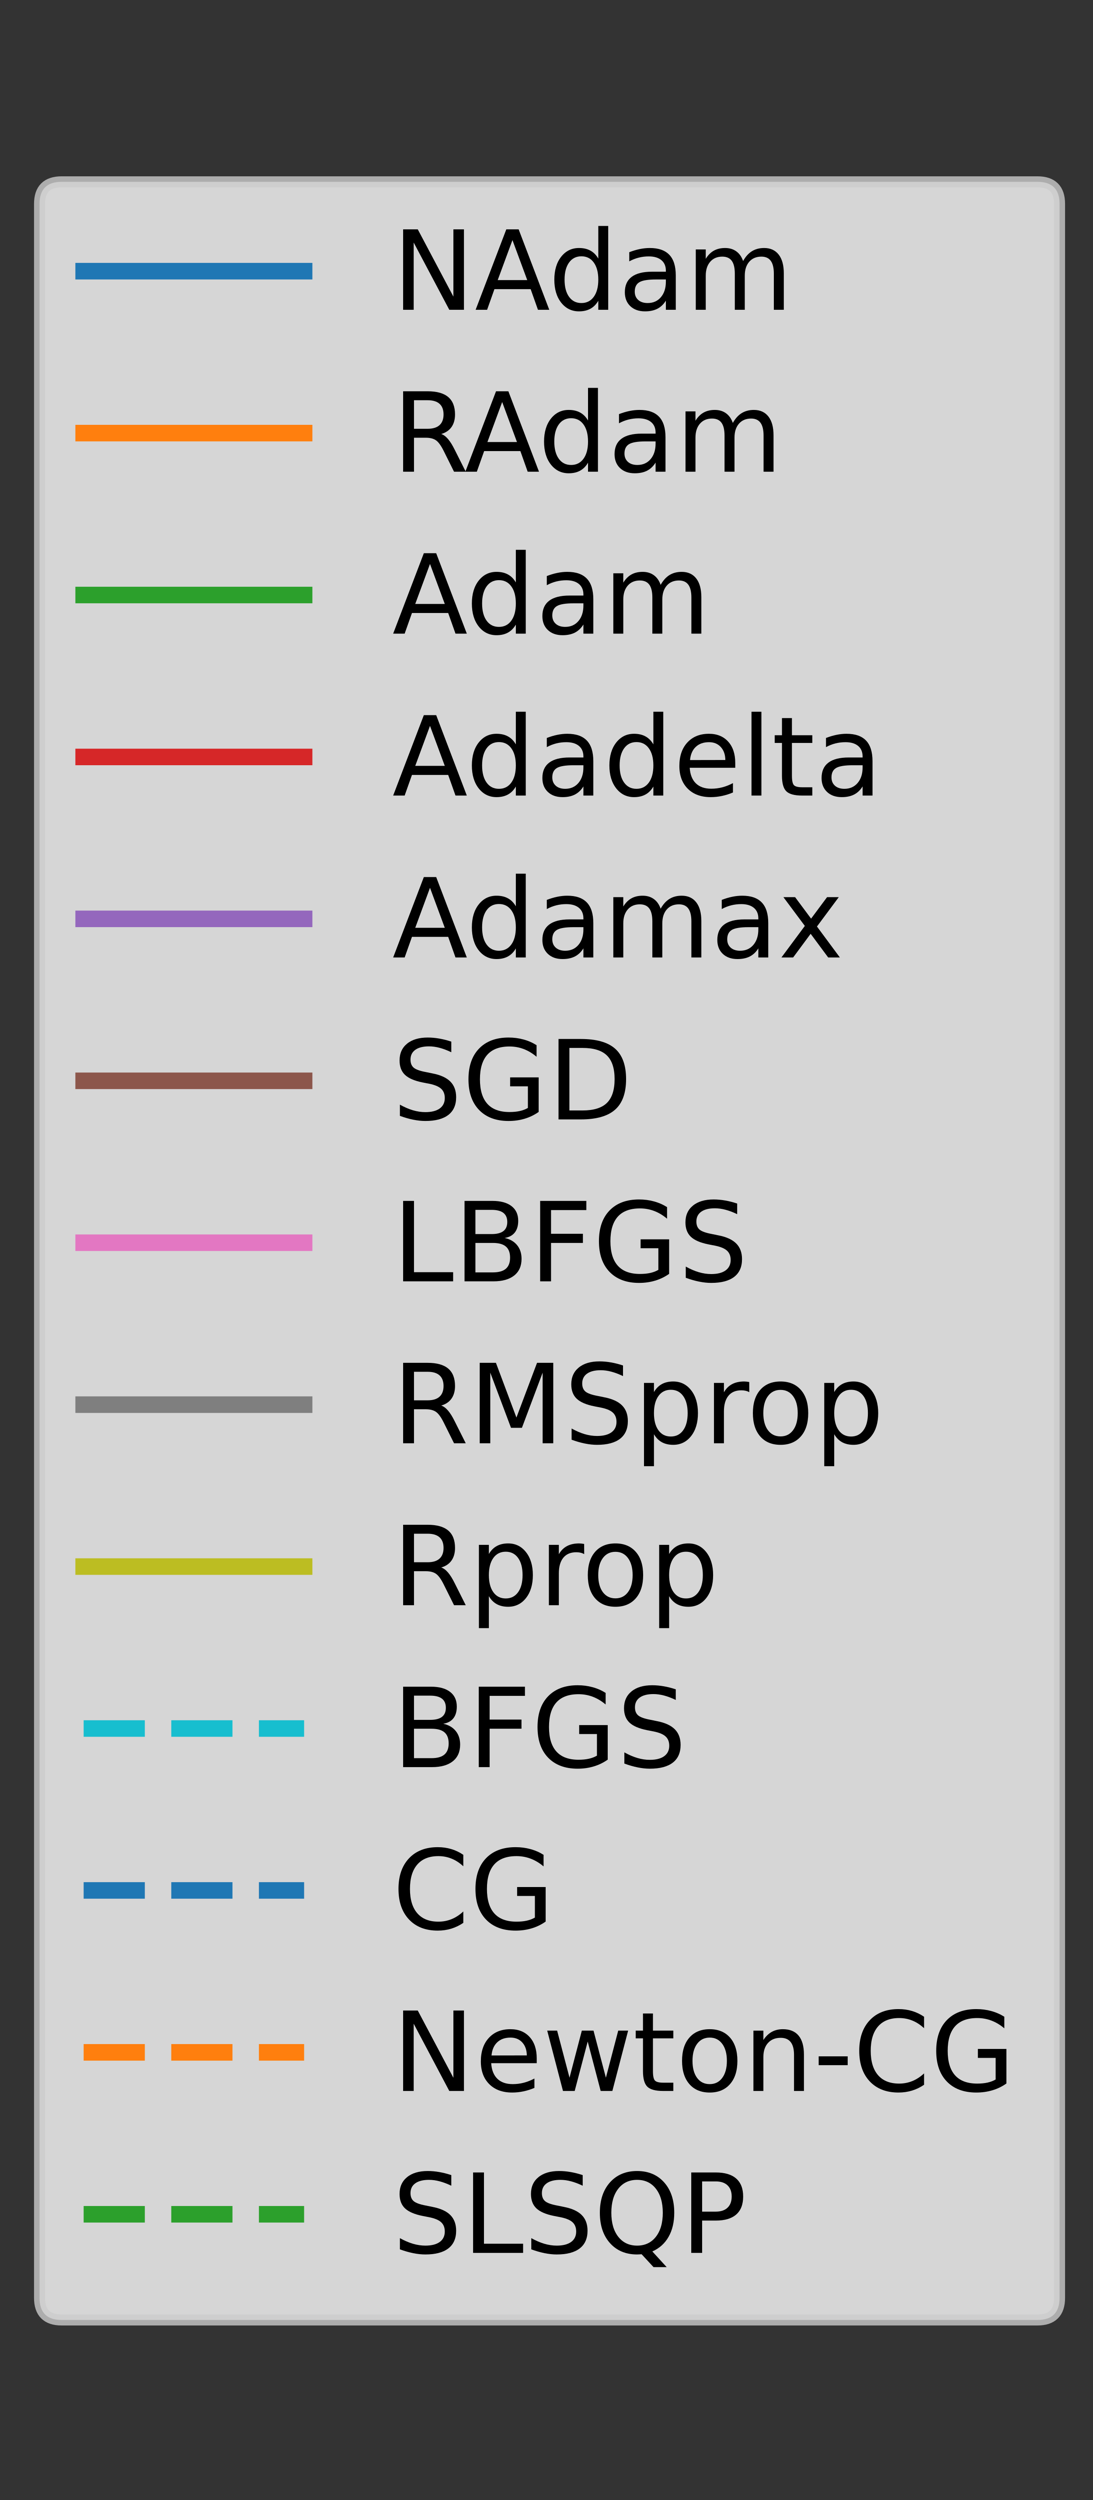 <?xml version="1.0" encoding="UTF-8" standalone="no"?>
<!-- Created with Inkscape (http://www.inkscape.org/) -->

<svg
   width="35mm"
   height="80mm"
   viewBox="0 0 35 80"
   version="1.1"
   id="svg1"
   inkscape:version="1.3.2 (091e20e, 2023-11-25, custom)"
   sodipodi:docname="legend.svg"
   xmlns:inkscape="http://www.inkscape.org/namespaces/inkscape"
   xmlns:sodipodi="http://sodipodi.sourceforge.net/DTD/sodipodi-0.dtd"
   xmlns:xlink="http://www.w3.org/1999/xlink"
   xmlns="http://www.w3.org/2000/svg"
   xmlns:svg="http://www.w3.org/2000/svg">
  <rect x="0" y="0" width="35" height="80" fill="#333333" stroke="none"/>
  <sodipodi:namedview
     id="namedview1"
     pagecolor="#ffffff"
     bordercolor="#000000"
     borderopacity="0.25"
     inkscape:showpageshadow="2"
     inkscape:pageopacity="0.0"
     inkscape:pagecheckerboard="0"
     inkscape:deskcolor="#d1d1d1"
     inkscape:document-units="mm"
     inkscape:zoom="1.0242632"
     inkscape:cx="109.83505"
     inkscape:cy="104.95349"
     inkscape:window-width="1920"
     inkscape:window-height="1009"
     inkscape:window-x="3832"
     inkscape:window-y="-8"
     inkscape:window-maximized="1"
     inkscape:current-layer="layer1" />
  <defs
     id="defs1">
    <path
       d="M 9.812,72.906 H 23.094 L 55.422,11.922 V 72.906 h 9.562 V 0 h -13.281 l -32.312,60.984 V 0 H 9.812 Z"
       id="DejaVuSans-78" />
    <path
       d="M 34.188,63.188 20.797,26.906 h 26.812 z m -5.578,9.719 h 11.188 L 67.578,0 h -10.25 L 50.688,18.703 H 17.828 L 11.188,0 H 0.781 Z"
       id="DejaVuSans-65" />
    <path
       d="m 45.406,46.391 v 29.594 h 8.984 V 0 H 45.406 v 8.203 q -2.828,-4.875 -7.156,-7.25 -4.312,-2.375 -10.375,-2.375 -9.906,0 -16.141,7.906 -6.219,7.922 -6.219,20.812 0,12.891 6.219,20.797 Q 17.969,56 27.875,56 q 6.062,0 10.375,-2.375 4.328,-2.359 7.156,-7.234 z M 14.797,27.297 q 0,-9.906 4.078,-15.547 4.078,-5.641 11.203,-5.641 7.125,0 11.219,5.641 4.109,5.641 4.109,15.547 0,9.906 -4.109,15.547 -4.094,5.641 -11.219,5.641 -7.125,0 -11.203,-5.641 -4.078,-5.641 -4.078,-15.547 z"
       id="DejaVuSans-100" />
    <path
       d="m 44.391,34.188 q 3.172,-1.078 6.172,-4.594 3,-3.516 6.031,-9.672 L 66.609,0 H 56 l -9.312,18.703 q -3.625,7.328 -7.016,9.719 -3.391,2.391 -9.25,2.391 h -10.75 V 0 H 9.812 v 72.906 h 22.266 q 12.5,0 18.656,-5.234 6.156,-5.219 6.156,-15.766 0,-6.891 -3.203,-11.438 -3.203,-4.531 -9.297,-6.281 z m -24.719,30.609 v -25.875 h 12.406 q 7.125,0 10.766,3.297 3.641,3.297 3.641,9.688 0,6.391 -3.641,9.641 -3.641,3.25 -10.766,3.25 z"
       id="DejaVuSans-82" />
    <path
       d="M 9.422,75.984 H 18.406 V 0 H 9.422 Z"
       id="DejaVuSans-108" />
    <path
       d="M 54.891,54.688 35.109,28.078 55.906,0 H 45.312 L 29.391,21.484 13.484,0 H 2.875 L 24.125,28.609 4.688,54.688 h 10.594 l 14.5,-19.484 14.5,19.484 z"
       id="DejaVuSans-120" />
    <path
       d="m 53.516,70.516 v -9.625 q -5.609,2.688 -10.594,4 -4.984,1.328 -9.625,1.328 -8.047,0 -12.422,-3.125 -4.375,-3.125 -4.375,-8.891 0,-4.844 2.906,-7.312 2.906,-2.453 11.016,-3.969 L 36.375,41.703 Q 47.406,39.594 52.656,34.297 57.906,29 57.906,20.125 q 0,-10.609 -7.109,-16.078 -7.094,-5.469 -20.812,-5.469 -5.172,0 -11.016,1.172 Q 13.141,0.922 6.891,3.219 V 13.375 q 6,-3.359 11.766,-5.078 5.766,-1.703 11.328,-1.703 8.438,0 13.031,3.312 4.594,3.328 4.594,9.484 0,5.359 -3.297,8.391 Q 41.016,30.812 33.5,32.328 L 27.484,33.5 q -11.031,2.188 -15.969,6.875 -4.922,4.688 -4.922,13.047 0,9.672 6.812,15.234 6.812,5.562 18.766,5.562 5.141,0 10.453,-0.938 5.328,-0.922 10.891,-2.766 z"
       id="DejaVuSans-83" />
    <path
       d="M 59.516,10.406 V 29.984 H 43.406 v 8.109 h 25.875 V 6.781 Q 63.578,2.734 56.688,0.656 49.812,-1.422 42,-1.422 q -17.094,0 -26.75,9.984 -9.641,10 -9.641,27.812 0,17.875 9.641,27.859 9.656,9.984 26.75,9.984 7.125,0 13.547,-1.766 6.422,-1.75 11.844,-5.172 v -10.5 q -5.469,4.641 -11.625,6.984 -6.156,2.344 -12.938,2.344 -13.391,0 -20.109,-7.469 -6.703,-7.469 -6.703,-22.266 0,-14.75 6.703,-22.219 6.719,-7.469 20.109,-7.469 5.219,0 9.312,0.906 4.109,0.906 7.375,2.812 z"
       id="DejaVuSans-71" />
    <path
       d="M 19.672,64.797 V 8.109 H 31.594 q 15.094,0 22.094,6.828 7,6.844 7,21.594 0,14.641 -7,21.453 -7,6.812 -22.094,6.812 z M 9.812,72.906 h 20.266 q 21.188,0 31.094,-8.812 9.922,-8.812 9.922,-27.562 0,-18.859 -9.969,-27.703 Q 51.172,0 30.078,0 H 9.812 Z"
       id="DejaVuSans-68" />
    <path
       d="m 9.812,72.906 h 9.859 V 8.297 h 35.5 V 0 H 9.812 Z"
       id="DejaVuSans-76" />
    <path
       d="M 19.672,34.812 V 8.109 H 35.5 q 7.953,0 11.781,3.297 3.844,3.297 3.844,10.078 0,6.844 -3.844,10.078 -3.828,3.25 -11.781,3.25 z m 0,29.984 V 42.828 H 34.281 q 7.219,0 10.75,2.703 3.547,2.719 3.547,8.281 0,5.516 -3.547,8.25 -3.531,2.734 -10.75,2.734 z M 9.812,72.906 h 25.203 q 11.281,0 17.375,-4.688 Q 58.5,63.531 58.5,54.891 58.5,48.188 55.375,44.234 52.25,40.281 46.188,39.312 53.469,37.75 57.5,32.781 q 4.031,-4.953 4.031,-12.375 0,-9.766 -6.641,-15.094 Q 48.25,0 35.984,0 H 9.812 Z"
       id="DejaVuSans-66" />
    <path
       d="m 9.812,72.906 h 41.891 v -8.312 H 19.672 V 43.109 h 28.906 V 34.812 H 19.672 V 0 H 9.812 Z"
       id="DejaVuSans-70" />
    <path
       d="m 18.109,8.203 v -29 H 9.078 V 54.688 h 9.031 v -8.297 q 2.844,4.875 7.156,7.234 Q 29.594,56 35.594,56 q 9.969,0 16.188,-7.906 6.234,-7.906 6.234,-20.797 0,-12.891 -6.234,-20.812 -6.219,-7.906 -16.188,-7.906 -6,0 -10.328,2.375 -4.312,2.375 -7.156,7.25 z M 48.688,27.297 q 0,9.906 -4.078,15.547 -4.078,5.641 -11.203,5.641 -7.141,0 -11.219,-5.641 -4.078,-5.641 -4.078,-15.547 0,-9.906 4.078,-15.547 4.078,-5.641 11.219,-5.641 7.125,0 11.203,5.641 4.078,5.641 4.078,15.547 z"
       id="DejaVuSans-112" />
    <path
       d="M 4.203,54.688 H 13.188 L 24.422,12.016 35.594,54.688 H 46.188 L 57.422,12.016 68.609,54.688 H 77.594 L 63.281,0 H 52.688 L 40.922,44.828 29.109,0 H 18.5 Z"
       id="DejaVuSans-119" />
    <path
       d="M 54.891,33.016 V 0 H 45.906 v 32.719 q 0,7.766 -3.031,11.609 -3.031,3.859 -9.078,3.859 -7.281,0 -11.484,-4.641 -4.203,-4.625 -4.203,-12.641 V 0 h -9.031 v 54.688 h 9.031 v -8.5 q 3.234,4.938 7.594,7.375 4.375,2.438 10.094,2.438 9.422,0 14.25,-5.828 4.844,-5.828 4.844,-17.156 z"
       id="DejaVuSans-110" />
    <path
       d="m 39.406,66.219 q -10.75,0 -17.078,-8.016 -6.312,-8 -6.312,-21.828 0,-13.766 6.312,-21.781 6.328,-8 17.078,-8 10.734,0 17.016,8 6.281,8.016 6.281,21.781 0,13.828 -6.281,21.828 -6.281,8.016 -17.016,8.016 z m 13.812,-64.906 13,-14.203 H 54.297 L 43.5,-1.219 q -1.609,-0.094 -2.469,-0.141 -0.844,-0.062 -1.625,-0.062 -15.375,0 -24.594,10.281 -9.203,10.281 -9.203,27.516 0,17.281 9.203,27.562 9.219,10.281 24.594,10.281 15.328,0 24.5,-10.281 9.188,-10.281 9.188,-27.562 0,-12.688 -5.109,-21.734 Q 62.891,5.609 53.219,1.312 Z"
       id="DejaVuSans-81" />
  </defs>
  <g
     inkscape:label="Layer 1"
     inkscape:groupmode="layer"
     id="layer1"
     transform="translate(-219.075,-57.415)">
    <g
       id="legend_1"
       style="stroke-linecap:butt;stroke-linejoin:round"
       transform="matrix(0.353,0,0,0.353,81.568,53.59)">
      <g
         id="patch_7"
         style="stroke-linecap:butt;stroke-linejoin:round">
        <path
           d="m 395.126,221.134 h 88.528 q 2,0 2,-2 V 29.318 q 0,-2 -2,-2 h -88.528 q -2,0 -2,2 V 219.134 q 0,2 2,2 z"
           style="opacity:0.8;fill:#ffffff;stroke:#cccccc;stroke-linecap:butt;stroke-linejoin:miter"
           id="path1439" />
      </g>
      <g
         id="line2d_67"
         style="stroke-linecap:butt;stroke-linejoin:round">
        <path
           d="m 397.126,35.417 h 20"
           style="fill:none;stroke:#1f77b4;stroke-width:1.5;stroke-linecap:square;stroke-linejoin:round"
           id="path1442" />
      </g>
      <g
         id="line2d_68"
         style="stroke-linecap:butt;stroke-linejoin:round" />
      <g
         id="text_9"
         style="stroke-linecap:butt;stroke-linejoin:round">
        <!-- NAdam -->
        <g
           transform="matrix(0.1,0,0,-0.1,425.126,38.917)"
           id="g1461"
           style="stroke-linecap:butt;stroke-linejoin:round">
          <defs
             id="defs1449">
            <path
               d="M 9.812,72.906 H 23.094 L 55.422,11.922 V 72.906 h 9.562 V 0 h -13.281 l -32.312,60.984 V 0 H 9.812 Z"
               id="path1" />
            <path
               d="M 34.188,63.188 20.797,26.906 h 26.812 z m -5.578,9.719 h 11.188 L 67.578,0 h -10.25 L 50.688,18.703 H 17.828 L 11.188,0 H 0.781 Z"
               id="path2" />
            <path
               d="m 45.406,46.391 v 29.594 h 8.984 V 0 H 45.406 v 8.203 q -2.828,-4.875 -7.156,-7.25 -4.312,-2.375 -10.375,-2.375 -9.906,0 -16.141,7.906 -6.219,7.922 -6.219,20.812 0,12.891 6.219,20.797 Q 17.969,56 27.875,56 q 6.062,0 10.375,-2.375 4.328,-2.359 7.156,-7.234 z M 14.797,27.297 q 0,-9.906 4.078,-15.547 4.078,-5.641 11.203,-5.641 7.125,0 11.219,5.641 4.109,5.641 4.109,15.547 0,9.906 -4.109,15.547 -4.094,5.641 -11.219,5.641 -7.125,0 -11.203,-5.641 -4.078,-5.641 -4.078,-15.547 z"
               id="path3" />
          </defs>
          <use
             xlink:href="#DejaVuSans-78"
             id="use1451"
             style="stroke-linecap:butt;stroke-linejoin:round" />
          <use
             x="74.805"
             xlink:href="#DejaVuSans-65"
             id="use1453"
             style="stroke-linecap:butt;stroke-linejoin:round" />
          <use
             x="141.463"
             xlink:href="#DejaVuSans-100"
             id="use1455"
             style="stroke-linecap:butt;stroke-linejoin:round" />
          <path
             d="m 239.221,27.484 q -10.891,0 -15.094,-2.484 -4.203,-2.484 -4.203,-8.5 0,-4.781 3.156,-7.594 3.156,-2.797 8.562,-2.797 7.484,0 12,5.297 4.516,5.297 4.516,14.078 v 2 z m 17.922,3.719 V 0 h -8.984 v 8.297 q -3.078,-4.969 -7.672,-7.344 -4.594,-2.375 -11.234,-2.375 -8.391,0 -13.359,4.719 -4.953,4.719 -4.953,12.625 0,9.219 6.172,13.906 6.188,4.688 18.438,4.688 h 12.609 v 0.891 q 0,6.203 -4.078,9.594 -4.078,3.391 -11.453,3.391 -4.688,0 -9.141,-1.125 -4.438,-1.125 -8.531,-3.375 v 8.312 q 4.922,1.906 9.562,2.844 Q 229.158,56 233.549,56 q 11.875,0 17.734,-6.156 5.859,-6.141 5.859,-18.641 z"
             id="use1457"
             style="stroke-linecap:butt;stroke-linejoin:round" />
          <path
             d="m 318.219,44.188 q 3.375,6.062 8.062,8.938 4.688,2.875 11.031,2.875 8.547,0 13.188,-5.984 4.641,-5.969 4.641,-17 V 0 h -9.031 v 32.719 q 0,7.859 -2.797,11.656 -2.781,3.812 -8.484,3.812 -6.984,0 -11.047,-4.641 -4.047,-4.625 -4.047,-12.641 V 0 h -9.031 v 32.719 q 0,7.906 -2.781,11.688 -2.781,3.781 -8.594,3.781 -6.891,0 -10.953,-4.656 -4.047,-4.656 -4.047,-12.625 V 0 h -9.031 v 54.688 h 9.031 v -8.5 q 3.078,5.031 7.375,7.422 Q 296,56 301.906,56 q 5.969,0 10.141,-3.031 4.172,-3.016 6.172,-8.781 z"
             id="use1459"
             style="stroke-linecap:butt;stroke-linejoin:round" />
        </g>
      </g>
      <g
         id="line2d_69"
         style="stroke-linecap:butt;stroke-linejoin:round">
        <path
           d="m 397.126,50.095 h 20"
           style="fill:none;stroke:#ff7f0e;stroke-width:1.5;stroke-linecap:square;stroke-linejoin:round"
           id="path1464" />
      </g>
      <g
         id="line2d_70"
         style="stroke-linecap:butt;stroke-linejoin:round" />
      <g
         id="text_10"
         style="stroke-linecap:butt;stroke-linejoin:round">
        <!-- RAdam -->
        <g
           transform="matrix(0.1,0,0,-0.1,425.126,53.595)"
           id="g1481"
           style="stroke-linecap:butt;stroke-linejoin:round">
          <defs
             id="defs1469">
            <path
               d="m 44.391,34.188 q 3.172,-1.078 6.172,-4.594 3,-3.516 6.031,-9.672 L 66.609,0 H 56 l -9.312,18.703 q -3.625,7.328 -7.016,9.719 -3.391,2.391 -9.25,2.391 h -10.75 V 0 H 9.812 v 72.906 h 22.266 q 12.5,0 18.656,-5.234 6.156,-5.219 6.156,-15.766 0,-6.891 -3.203,-11.438 -3.203,-4.531 -9.297,-6.281 z m -24.719,30.609 v -25.875 h 12.406 q 7.125,0 10.766,3.297 3.641,3.297 3.641,9.688 0,6.391 -3.641,9.641 -3.641,3.25 -10.766,3.25 z"
               id="path4" />
          </defs>
          <use
             xlink:href="#DejaVuSans-82"
             id="use1471"
             style="stroke-linecap:butt;stroke-linejoin:round" />
          <use
             x="65.482"
             xlink:href="#DejaVuSans-65"
             id="use1473"
             style="stroke-linecap:butt;stroke-linejoin:round" />
          <use
             x="132.141"
             xlink:href="#DejaVuSans-100"
             id="use1475"
             style="stroke-linecap:butt;stroke-linejoin:round" />
          <path
             d="m 229.898,27.484 q -10.891,0 -15.094,-2.484 -4.203,-2.484 -4.203,-8.5 0,-4.781 3.156,-7.594 3.156,-2.797 8.562,-2.797 7.484,0 12,5.297 4.516,5.297 4.516,14.078 v 2 z m 17.922,3.719 V 0 h -8.984 v 8.297 q -3.078,-4.969 -7.672,-7.344 -4.594,-2.375 -11.234,-2.375 -8.391,0 -13.359,4.719 -4.953,4.719 -4.953,12.625 0,9.219 6.172,13.906 6.188,4.688 18.438,4.688 h 12.609 v 0.891 q 0,6.203 -4.078,9.594 -4.078,3.391 -11.453,3.391 -4.688,0 -9.141,-1.125 -4.438,-1.125 -8.531,-3.375 v 8.312 q 4.922,1.906 9.562,2.844 Q 219.836,56 224.227,56 q 11.875,0 17.734,-6.156 5.859,-6.141 5.859,-18.641 z"
             id="use1477"
             style="stroke-linecap:butt;stroke-linejoin:round" />
          <path
             d="m 308.896,44.188 q 3.375,6.062 8.062,8.938 4.688,2.875 11.031,2.875 8.547,0 13.188,-5.984 4.641,-5.969 4.641,-17 V 0 h -9.031 v 32.719 q 0,7.859 -2.797,11.656 -2.781,3.812 -8.484,3.812 -6.984,0 -11.047,-4.641 -4.047,-4.625 -4.047,-12.641 V 0 h -9.031 v 32.719 q 0,7.906 -2.781,11.688 -2.781,3.781 -8.594,3.781 -6.891,0 -10.953,-4.656 -4.047,-4.656 -4.047,-12.625 V 0 h -9.031 v 54.688 h 9.031 v -8.5 q 3.078,5.031 7.375,7.422 Q 286.678,56 292.584,56 q 5.969,0 10.141,-3.031 4.172,-3.016 6.172,-8.781 z"
             id="use1479"
             style="stroke-linecap:butt;stroke-linejoin:round" />
        </g>
      </g>
      <g
         id="line2d_71"
         style="stroke-linecap:butt;stroke-linejoin:round">
        <path
           d="m 397.126,64.773 h 20"
           style="fill:none;stroke:#2ca02c;stroke-width:1.5;stroke-linecap:square;stroke-linejoin:round"
           id="path1484" />
      </g>
      <g
         id="line2d_72"
         style="stroke-linecap:butt;stroke-linejoin:round" />
      <g
         id="text_11"
         style="stroke-linecap:butt;stroke-linejoin:round">
        <!-- Adam -->
        <g
           transform="matrix(0.1,0,0,-0.1,425.126,68.273)"
           id="g1496"
           style="stroke-linecap:butt;stroke-linejoin:round">
          <use
             xlink:href="#DejaVuSans-65"
             id="use1488"
             style="stroke-linecap:butt;stroke-linejoin:round" />
          <use
             x="66.658"
             xlink:href="#DejaVuSans-100"
             id="use1490"
             style="stroke-linecap:butt;stroke-linejoin:round" />
          <path
             d="m 164.416,27.484 q -10.891,0 -15.094,-2.484 -4.203,-2.484 -4.203,-8.5 0,-4.781 3.156,-7.594 3.156,-2.797 8.562,-2.797 7.484,0 12,5.297 4.516,5.297 4.516,14.078 v 2 z m 17.922,3.719 V 0 h -8.984 v 8.297 q -3.078,-4.969 -7.672,-7.344 -4.594,-2.375 -11.234,-2.375 -8.391,0 -13.359,4.719 -4.953,4.719 -4.953,12.625 0,9.219 6.172,13.906 6.188,4.688 18.438,4.688 h 12.609 v 0.891 q 0,6.203 -4.078,9.594 -4.078,3.391 -11.453,3.391 -4.688,0 -9.141,-1.125 -4.438,-1.125 -8.531,-3.375 v 8.312 q 4.922,1.906 9.562,2.844 Q 154.354,56 158.744,56 q 11.875,0 17.734,-6.156 5.859,-6.141 5.859,-18.641 z"
             id="use1492"
             style="stroke-linecap:butt;stroke-linejoin:round" />
          <path
             d="m 243.414,44.188 q 3.375,6.062 8.062,8.938 4.688,2.875 11.031,2.875 8.547,0 13.188,-5.984 4.641,-5.969 4.641,-17 V 0 h -9.031 v 32.719 q 0,7.859 -2.797,11.656 -2.781,3.812 -8.484,3.812 -6.984,0 -11.047,-4.641 -4.047,-4.625 -4.047,-12.641 V 0 h -9.031 v 32.719 q 0,7.906 -2.781,11.688 -2.781,3.781 -8.594,3.781 -6.891,0 -10.953,-4.656 -4.047,-4.656 -4.047,-12.625 V 0 h -9.031 v 54.688 h 9.031 v -8.5 q 3.078,5.031 7.375,7.422 Q 221.195,56 227.102,56 q 5.969,0 10.141,-3.031 4.172,-3.016 6.172,-8.781 z"
             id="use1494"
             style="stroke-linecap:butt;stroke-linejoin:round" />
        </g>
      </g>
      <g
         id="line2d_73"
         style="stroke-linecap:butt;stroke-linejoin:round">
        <path
           d="m 397.126,79.451 h 20"
           style="fill:none;stroke:#d62728;stroke-width:1.5;stroke-linecap:square;stroke-linejoin:round"
           id="path1499" />
      </g>
      <g
         id="line2d_74"
         style="stroke-linecap:butt;stroke-linejoin:round" />
      <g
         id="text_12"
         style="stroke-linecap:butt;stroke-linejoin:round">
        <!-- Adadelta -->
        <g
           transform="matrix(0.1,0,0,-0.1,425.126,82.951)"
           id="g1522"
           style="stroke-linecap:butt;stroke-linejoin:round">
          <defs
             id="defs1504">
            <path
               d="M 9.422,75.984 H 18.406 V 0 H 9.422 Z"
               id="path5" />
          </defs>
          <use
             xlink:href="#DejaVuSans-65"
             id="use1506"
             style="stroke-linecap:butt;stroke-linejoin:round" />
          <use
             x="66.658"
             xlink:href="#DejaVuSans-100"
             id="use1508"
             style="stroke-linecap:butt;stroke-linejoin:round" />
          <path
             d="m 164.416,27.484 q -10.891,0 -15.094,-2.484 -4.203,-2.484 -4.203,-8.5 0,-4.781 3.156,-7.594 3.156,-2.797 8.562,-2.797 7.484,0 12,5.297 4.516,5.297 4.516,14.078 v 2 z m 17.922,3.719 V 0 h -8.984 v 8.297 q -3.078,-4.969 -7.672,-7.344 -4.594,-2.375 -11.234,-2.375 -8.391,0 -13.359,4.719 -4.953,4.719 -4.953,12.625 0,9.219 6.172,13.906 6.188,4.688 18.438,4.688 h 12.609 v 0.891 q 0,6.203 -4.078,9.594 -4.078,3.391 -11.453,3.391 -4.688,0 -9.141,-1.125 -4.438,-1.125 -8.531,-3.375 v 8.312 q 4.922,1.906 9.562,2.844 Q 154.354,56 158.744,56 q 11.875,0 17.734,-6.156 5.859,-6.141 5.859,-18.641 z"
             id="use1510"
             style="stroke-linecap:butt;stroke-linejoin:round" />
          <use
             x="191.414"
             xlink:href="#DejaVuSans-100"
             id="use1512"
             style="stroke-linecap:butt;stroke-linejoin:round" />
          <path
             d="m 311.094,29.594 v -4.391 h -41.312 q 0.594,-9.281 5.594,-14.141 5,-4.859 13.938,-4.859 5.172,0 10.031,1.266 4.859,1.266 9.656,3.812 v -8.5 q -4.844,-2.047 -9.922,-3.125 Q 294,-1.422 288.781,-1.422 q -13.094,0 -20.734,7.609 -7.641,7.625 -7.641,20.625 0,13.422 7.25,21.297 Q 274.906,56 287.219,56 q 11.031,0 17.453,-7.109 6.422,-7.094 6.422,-19.297 z m -8.984,2.641 q -0.094,7.359 -4.125,11.75 -4.031,4.406 -10.672,4.406 -7.516,0 -12.031,-4.25 -4.516,-4.25 -5.203,-11.969 z"
             id="use1514"
             style="stroke-linecap:butt;stroke-linejoin:round" />
          <use
             x="316.414"
             xlink:href="#DejaVuSans-108"
             id="use1516"
             style="stroke-linecap:butt;stroke-linejoin:round" />
          <path
             d="M 362.51,70.219 V 54.688 h 18.5 v -6.984 h -18.5 v -29.688 q 0,-6.688 1.828,-8.594 1.828,-1.906 7.453,-1.906 h 9.219 V 0 h -9.219 q -10.406,0 -14.359,3.875 -3.953,3.891 -3.953,14.141 v 29.688 h -6.594 V 54.688 h 6.594 v 15.531 z"
             id="use1518"
             style="stroke-linecap:butt;stroke-linejoin:round" />
          <path
             d="m 417.688,27.484 q -10.891,0 -15.094,-2.484 -4.203,-2.484 -4.203,-8.5 0,-4.781 3.156,-7.594 3.156,-2.797 8.562,-2.797 7.484,0 12,5.297 4.516,5.297 4.516,14.078 v 2 z m 17.922,3.719 V 0 H 426.625 v 8.297 q -3.078,-4.969 -7.672,-7.344 -4.594,-2.375 -11.234,-2.375 -8.391,0 -13.359,4.719 -4.953,4.719 -4.953,12.625 0,9.219 6.172,13.906 6.188,4.688 18.438,4.688 H 426.625 v 0.891 q 0,6.203 -4.078,9.594 -4.078,3.391 -11.453,3.391 -4.688,0 -9.141,-1.125 -4.438,-1.125 -8.531,-3.375 v 8.312 q 4.922,1.906 9.562,2.844 Q 407.625,56 412.016,56 q 11.875,0 17.734,-6.156 5.859,-6.141 5.859,-18.641 z"
             id="use1520"
             style="stroke-linecap:butt;stroke-linejoin:round" />
        </g>
      </g>
      <g
         id="line2d_75"
         style="stroke-linecap:butt;stroke-linejoin:round">
        <path
           d="m 397.126,94.129 h 20"
           style="fill:none;stroke:#9467bd;stroke-width:1.5;stroke-linecap:square;stroke-linejoin:round"
           id="path1525" />
      </g>
      <g
         id="line2d_76"
         style="stroke-linecap:butt;stroke-linejoin:round" />
      <g
         id="text_13"
         style="stroke-linecap:butt;stroke-linejoin:round">
        <!-- Adamax -->
        <g
           transform="matrix(0.1,0,0,-0.1,425.126,97.629)"
           id="g1544"
           style="stroke-linecap:butt;stroke-linejoin:round">
          <defs
             id="defs1530">
            <path
               d="M 54.891,54.688 35.109,28.078 55.906,0 H 45.312 L 29.391,21.484 13.484,0 H 2.875 L 24.125,28.609 4.688,54.688 h 10.594 l 14.5,-19.484 14.5,19.484 z"
               id="path6" />
          </defs>
          <use
             xlink:href="#DejaVuSans-65"
             id="use1532"
             style="stroke-linecap:butt;stroke-linejoin:round" />
          <use
             x="66.658"
             xlink:href="#DejaVuSans-100"
             id="use1534"
             style="stroke-linecap:butt;stroke-linejoin:round" />
          <path
             d="m 164.416,27.484 q -10.891,0 -15.094,-2.484 -4.203,-2.484 -4.203,-8.5 0,-4.781 3.156,-7.594 3.156,-2.797 8.562,-2.797 7.484,0 12,5.297 4.516,5.297 4.516,14.078 v 2 z m 17.922,3.719 V 0 h -8.984 v 8.297 q -3.078,-4.969 -7.672,-7.344 -4.594,-2.375 -11.234,-2.375 -8.391,0 -13.359,4.719 -4.953,4.719 -4.953,12.625 0,9.219 6.172,13.906 6.188,4.688 18.438,4.688 h 12.609 v 0.891 q 0,6.203 -4.078,9.594 -4.078,3.391 -11.453,3.391 -4.688,0 -9.141,-1.125 -4.438,-1.125 -8.531,-3.375 v 8.312 q 4.922,1.906 9.562,2.844 Q 154.354,56 158.744,56 q 11.875,0 17.734,-6.156 5.859,-6.141 5.859,-18.641 z"
             id="use1536"
             style="stroke-linecap:butt;stroke-linejoin:round" />
          <path
             d="m 243.414,44.188 q 3.375,6.062 8.062,8.938 4.688,2.875 11.031,2.875 8.547,0 13.188,-5.984 4.641,-5.969 4.641,-17 V 0 h -9.031 v 32.719 q 0,7.859 -2.797,11.656 -2.781,3.812 -8.484,3.812 -6.984,0 -11.047,-4.641 -4.047,-4.625 -4.047,-12.641 V 0 h -9.031 v 32.719 q 0,7.906 -2.781,11.688 -2.781,3.781 -8.594,3.781 -6.891,0 -10.953,-4.656 -4.047,-4.656 -4.047,-12.625 V 0 h -9.031 v 54.688 h 9.031 v -8.5 q 3.078,5.031 7.375,7.422 Q 221.195,56 227.102,56 q 5.969,0 10.141,-3.031 4.172,-3.016 6.172,-8.781 z"
             id="use1538"
             style="stroke-linecap:butt;stroke-linejoin:round" />
          <path
             d="m 323.107,27.484 q -10.891,0 -15.094,-2.484 -4.203,-2.484 -4.203,-8.5 0,-4.781 3.156,-7.594 3.156,-2.797 8.562,-2.797 7.484,0 12,5.297 4.516,5.297 4.516,14.078 v 2 z m 17.922,3.719 V 0 h -8.984 v 8.297 q -3.078,-4.969 -7.672,-7.344 -4.594,-2.375 -11.234,-2.375 -8.391,0 -13.359,4.719 -4.953,4.719 -4.953,12.625 0,9.219 6.172,13.906 6.188,4.688 18.438,4.688 h 12.609 v 0.891 q 0,6.203 -4.078,9.594 -4.078,3.391 -11.453,3.391 -4.688,0 -9.141,-1.125 -4.438,-1.125 -8.531,-3.375 v 8.312 q 4.922,1.906 9.562,2.844 Q 313.045,56 317.436,56 q 11.875,0 17.734,-6.156 5.859,-6.141 5.859,-18.641 z"
             id="use1540"
             style="stroke-linecap:butt;stroke-linejoin:round" />
          <use
             x="350.105"
             xlink:href="#DejaVuSans-120"
             id="use1542"
             style="stroke-linecap:butt;stroke-linejoin:round" />
        </g>
      </g>
      <g
         id="line2d_77"
         style="stroke-linecap:butt;stroke-linejoin:round">
        <path
           d="m 397.126,108.807 h 20"
           style="fill:none;stroke:#8c564b;stroke-width:1.5;stroke-linecap:square;stroke-linejoin:round"
           id="path1547" />
      </g>
      <g
         id="line2d_78"
         style="stroke-linecap:butt;stroke-linejoin:round" />
      <g
         id="text_14"
         style="stroke-linecap:butt;stroke-linejoin:round">
        <!-- SGD -->
        <g
           transform="matrix(0.1,0,0,-0.1,425.126,112.307)"
           id="g1562"
           style="stroke-linecap:butt;stroke-linejoin:round">
          <defs
             id="defs1554">
            <path
               d="m 53.516,70.516 v -9.625 q -5.609,2.688 -10.594,4 -4.984,1.328 -9.625,1.328 -8.047,0 -12.422,-3.125 -4.375,-3.125 -4.375,-8.891 0,-4.844 2.906,-7.312 2.906,-2.453 11.016,-3.969 L 36.375,41.703 Q 47.406,39.594 52.656,34.297 57.906,29 57.906,20.125 q 0,-10.609 -7.109,-16.078 -7.094,-5.469 -20.812,-5.469 -5.172,0 -11.016,1.172 Q 13.141,0.922 6.891,3.219 V 13.375 q 6,-3.359 11.766,-5.078 5.766,-1.703 11.328,-1.703 8.438,0 13.031,3.312 4.594,3.328 4.594,9.484 0,5.359 -3.297,8.391 Q 41.016,30.812 33.5,32.328 L 27.484,33.5 q -11.031,2.188 -15.969,6.875 -4.922,4.688 -4.922,13.047 0,9.672 6.812,15.234 6.812,5.562 18.766,5.562 5.141,0 10.453,-0.938 5.328,-0.922 10.891,-2.766 z"
               id="path7" />
            <path
               d="M 59.516,10.406 V 29.984 H 43.406 v 8.109 h 25.875 V 6.781 Q 63.578,2.734 56.688,0.656 49.812,-1.422 42,-1.422 q -17.094,0 -26.75,9.984 -9.641,10 -9.641,27.812 0,17.875 9.641,27.859 9.656,9.984 26.75,9.984 7.125,0 13.547,-1.766 6.422,-1.75 11.844,-5.172 v -10.5 q -5.469,4.641 -11.625,6.984 -6.156,2.344 -12.938,2.344 -13.391,0 -20.109,-7.469 -6.703,-7.469 -6.703,-22.266 0,-14.75 6.703,-22.219 6.719,-7.469 20.109,-7.469 5.219,0 9.312,0.906 4.109,0.906 7.375,2.812 z"
               id="path8" />
            <path
               d="M 19.672,64.797 V 8.109 H 31.594 q 15.094,0 22.094,6.828 7,6.844 7,21.594 0,14.641 -7,21.453 -7,6.812 -22.094,6.812 z M 9.812,72.906 h 20.266 q 21.188,0 31.094,-8.812 9.922,-8.812 9.922,-27.562 0,-18.859 -9.969,-27.703 Q 51.172,0 30.078,0 H 9.812 Z"
               id="path9" />
          </defs>
          <use
             xlink:href="#DejaVuSans-83"
             id="use1556"
             style="stroke-linecap:butt;stroke-linejoin:round" />
          <use
             x="63.477"
             xlink:href="#DejaVuSans-71"
             id="use1558"
             style="stroke-linecap:butt;stroke-linejoin:round" />
          <use
             x="140.967"
             xlink:href="#DejaVuSans-68"
             id="use1560"
             style="stroke-linecap:butt;stroke-linejoin:round" />
        </g>
      </g>
      <g
         id="line2d_79"
         style="stroke-linecap:butt;stroke-linejoin:round">
        <path
           d="m 397.126,123.485 h 20"
           style="fill:none;stroke:#e377c2;stroke-width:1.5;stroke-linecap:square;stroke-linejoin:round"
           id="path1565" />
      </g>
      <g
         id="line2d_80"
         style="stroke-linecap:butt;stroke-linejoin:round" />
      <g
         id="text_15"
         style="stroke-linecap:butt;stroke-linejoin:round">
        <!-- LBFGS -->
        <g
           transform="matrix(0.1,0,0,-0.1,425.126,126.985)"
           id="g1584"
           style="stroke-linecap:butt;stroke-linejoin:round">
          <defs
             id="defs1572">
            <path
               d="m 9.812,72.906 h 9.859 V 8.297 h 35.5 V 0 H 9.812 Z"
               id="path10" />
            <path
               d="M 19.672,34.812 V 8.109 H 35.5 q 7.953,0 11.781,3.297 3.844,3.297 3.844,10.078 0,6.844 -3.844,10.078 -3.828,3.25 -11.781,3.25 z m 0,29.984 V 42.828 H 34.281 q 7.219,0 10.75,2.703 3.547,2.719 3.547,8.281 0,5.516 -3.547,8.25 -3.531,2.734 -10.75,2.734 z M 9.812,72.906 h 25.203 q 11.281,0 17.375,-4.688 Q 58.5,63.531 58.5,54.891 58.5,48.188 55.375,44.234 52.25,40.281 46.188,39.312 53.469,37.75 57.5,32.781 q 4.031,-4.953 4.031,-12.375 0,-9.766 -6.641,-15.094 Q 48.25,0 35.984,0 H 9.812 Z"
               id="path11" />
            <path
               d="m 9.812,72.906 h 41.891 v -8.312 H 19.672 V 43.109 h 28.906 V 34.812 H 19.672 V 0 H 9.812 Z"
               id="path12" />
          </defs>
          <use
             xlink:href="#DejaVuSans-76"
             id="use1574"
             style="stroke-linecap:butt;stroke-linejoin:round" />
          <use
             x="55.713"
             xlink:href="#DejaVuSans-66"
             id="use1576"
             style="stroke-linecap:butt;stroke-linejoin:round" />
          <use
             x="124.316"
             xlink:href="#DejaVuSans-70"
             id="use1578"
             style="stroke-linecap:butt;stroke-linejoin:round" />
          <use
             x="181.836"
             xlink:href="#DejaVuSans-71"
             id="use1580"
             style="stroke-linecap:butt;stroke-linejoin:round" />
          <use
             x="259.326"
             xlink:href="#DejaVuSans-83"
             id="use1582"
             style="stroke-linecap:butt;stroke-linejoin:round" />
        </g>
      </g>
      <g
         id="line2d_81"
         style="stroke-linecap:butt;stroke-linejoin:round">
        <path
           d="m 397.126,138.163 h 20"
           style="fill:none;stroke:#7f7f7f;stroke-width:1.5;stroke-linecap:square;stroke-linejoin:round"
           id="path1587" />
      </g>
      <g
         id="line2d_82"
         style="stroke-linecap:butt;stroke-linejoin:round" />
      <g
         id="text_16"
         style="stroke-linecap:butt;stroke-linejoin:round">
        <!-- RMSprop -->
        <g
           transform="matrix(0.1,0,0,-0.1,425.126,141.663)"
           id="g1608"
           style="stroke-linecap:butt;stroke-linejoin:round">
          <defs
             id="defs1592">
            <path
               d="m 18.109,8.203 v -29 H 9.078 V 54.688 h 9.031 v -8.297 q 2.844,4.875 7.156,7.234 Q 29.594,56 35.594,56 q 9.969,0 16.188,-7.906 6.234,-7.906 6.234,-20.797 0,-12.891 -6.234,-20.812 -6.219,-7.906 -16.188,-7.906 -6,0 -10.328,2.375 -4.312,2.375 -7.156,7.25 z M 48.688,27.297 q 0,9.906 -4.078,15.547 -4.078,5.641 -11.203,5.641 -7.141,0 -11.219,-5.641 -4.078,-5.641 -4.078,-15.547 0,-9.906 4.078,-15.547 4.078,-5.641 11.219,-5.641 7.125,0 11.203,5.641 4.078,5.641 4.078,15.547 z"
               id="path13" />
          </defs>
          <use
             xlink:href="#DejaVuSans-82"
             id="use1594"
             style="stroke-linecap:butt;stroke-linejoin:round" />
          <path
             d="M 79.295,72.906 H 93.998 L 112.592,23.297 131.295,72.906 h 14.703 V 0 h -9.625 v 64.016 l -18.797,-50 h -9.906 l -18.797,50 V 0 h -9.578 z"
             id="use1596"
             style="stroke-linecap:butt;stroke-linejoin:round" />
          <use
             x="155.762"
             xlink:href="#DejaVuSans-83"
             id="use1598"
             style="stroke-linecap:butt;stroke-linejoin:round" />
          <use
             x="219.238"
             xlink:href="#DejaVuSans-112"
             id="use1600"
             style="stroke-linecap:butt;stroke-linejoin:round" />
          <path
             d="m 323.824,46.297 q -1.516,0.875 -3.297,1.281 Q 318.746,48 316.605,48 308.98,48 304.902,43.047 300.824,38.094 300.824,28.812 V 0 h -9.031 v 54.688 h 9.031 v -8.5 q 2.844,4.984 7.375,7.391 Q 312.746,56 319.246,56 q 0.922,0 2.047,-0.125 1.125,-0.109 2.484,-0.359 z"
             id="use1602"
             style="stroke-linecap:butt;stroke-linejoin:round" />
          <path
             d="m 352.188,48.391 q -7.219,0 -11.422,-5.641 -4.203,-5.641 -4.203,-15.453 0,-9.812 4.172,-15.453 4.188,-5.641 11.453,-5.641 7.188,0 11.375,5.656 4.203,5.672 4.203,15.438 0,9.719 -4.203,15.406 -4.188,5.688 -11.375,5.688 z m 0,7.609 q 11.719,0 18.406,-7.625 6.703,-7.609 6.703,-21.078 0,-13.422 -6.703,-21.078 -6.688,-7.641 -18.406,-7.641 -11.766,0 -18.438,7.641 -6.656,7.656 -6.656,21.078 0,13.469 6.656,21.078 Q 340.422,56 352.188,56 Z"
             id="use1604"
             style="stroke-linecap:butt;stroke-linejoin:round" />
          <use
             x="382.76"
             xlink:href="#DejaVuSans-112"
             id="use1606"
             style="stroke-linecap:butt;stroke-linejoin:round" />
        </g>
      </g>
      <g
         id="line2d_83"
         style="stroke-linecap:butt;stroke-linejoin:round">
        <path
           d="m 397.126,152.842 h 20"
           style="fill:none;stroke:#bcbd22;stroke-width:1.5;stroke-linecap:square;stroke-linejoin:round"
           id="path1611" />
      </g>
      <g
         id="line2d_84"
         style="stroke-linecap:butt;stroke-linejoin:round" />
      <g
         id="text_17"
         style="stroke-linecap:butt;stroke-linejoin:round">
        <!-- Rprop -->
        <g
           transform="matrix(0.1,0,0,-0.1,425.126,156.342)"
           id="g1625"
           style="stroke-linecap:butt;stroke-linejoin:round">
          <use
             xlink:href="#DejaVuSans-82"
             id="use1615"
             style="stroke-linecap:butt;stroke-linejoin:round" />
          <use
             x="69.482"
             xlink:href="#DejaVuSans-112"
             id="use1617"
             style="stroke-linecap:butt;stroke-linejoin:round" />
          <path
             d="m 174.068,46.297 q -1.516,0.875 -3.297,1.281 Q 168.99,48 166.85,48 159.225,48 155.146,43.047 151.068,38.094 151.068,28.812 V 0 h -9.031 v 54.688 h 9.031 v -8.5 q 2.844,4.984 7.375,7.391 Q 162.99,56 169.49,56 q 0.922,0 2.047,-0.125 1.125,-0.109 2.484,-0.359 z"
             id="use1619"
             style="stroke-linecap:butt;stroke-linejoin:round" />
          <path
             d="m 202.432,48.391 q -7.219,0 -11.422,-5.641 -4.203,-5.641 -4.203,-15.453 0,-9.812 4.172,-15.453 4.188,-5.641 11.453,-5.641 7.188,0 11.375,5.656 4.203,5.672 4.203,15.438 0,9.719 -4.203,15.406 -4.188,5.688 -11.375,5.688 z m 0,7.609 q 11.719,0 18.406,-7.625 6.703,-7.609 6.703,-21.078 0,-13.422 -6.703,-21.078 -6.688,-7.641 -18.406,-7.641 -11.766,0 -18.438,7.641 -6.656,7.656 -6.656,21.078 0,13.469 6.656,21.078 6.672,7.625 18.438,7.625 z"
             id="use1621"
             style="stroke-linecap:butt;stroke-linejoin:round" />
          <use
             x="233.004"
             xlink:href="#DejaVuSans-112"
             id="use1623"
             style="stroke-linecap:butt;stroke-linejoin:round" />
        </g>
      </g>
      <g
         id="line2d_85"
         style="stroke-linecap:butt;stroke-linejoin:round">
        <path
           d="m 397.126,167.52 h 20"
           style="fill:none;stroke:#17becf;stroke-width:1.5;stroke-linecap:butt;stroke-linejoin:round;stroke-dasharray:5.55, 2.4;stroke-dashoffset:0"
           id="path1628" />
      </g>
      <g
         id="line2d_86"
         style="stroke-linecap:butt;stroke-linejoin:round" />
      <g
         id="text_18"
         style="stroke-linecap:butt;stroke-linejoin:round">
        <!-- BFGS -->
        <g
           transform="matrix(0.1,0,0,-0.1,425.126,171.02)"
           id="g1640"
           style="stroke-linecap:butt;stroke-linejoin:round">
          <use
             xlink:href="#DejaVuSans-66"
             id="use1632"
             style="stroke-linecap:butt;stroke-linejoin:round" />
          <use
             x="68.604"
             xlink:href="#DejaVuSans-70"
             id="use1634"
             style="stroke-linecap:butt;stroke-linejoin:round" />
          <use
             x="126.123"
             xlink:href="#DejaVuSans-71"
             id="use1636"
             style="stroke-linecap:butt;stroke-linejoin:round" />
          <use
             x="203.613"
             xlink:href="#DejaVuSans-83"
             id="use1638"
             style="stroke-linecap:butt;stroke-linejoin:round" />
        </g>
      </g>
      <g
         id="line2d_87"
         style="stroke-linecap:butt;stroke-linejoin:round">
        <path
           d="m 397.126,182.198 h 20"
           style="fill:none;stroke:#1f77b4;stroke-width:1.5;stroke-linecap:butt;stroke-linejoin:round;stroke-dasharray:5.55, 2.4;stroke-dashoffset:0"
           id="path1643" />
      </g>
      <g
         id="line2d_88"
         style="stroke-linecap:butt;stroke-linejoin:round" />
      <g
         id="text_19"
         style="stroke-linecap:butt;stroke-linejoin:round">
        <!-- CG -->
        <g
           transform="matrix(0.1,0,0,-0.1,425.126,185.698)"
           id="g1651"
           style="stroke-linecap:butt;stroke-linejoin:round">
          <path
             d="M 64.406,67.281 V 56.891 q -4.984,4.641 -10.625,6.922 -5.641,2.297 -11.984,2.297 -12.5,0 -19.141,-7.641 -6.641,-7.641 -6.641,-22.094 0,-14.406 6.641,-22.047 Q 29.297,6.688 41.797,6.688 q 6.344,0 11.984,2.297 5.641,2.297 10.625,6.938 V 5.609 Q 59.234,2.094 53.438,0.328 q -5.781,-1.75 -12.219,-1.75 -16.562,0 -26.094,10.125 Q 5.609,18.844 5.609,36.375 q 0,17.578 9.516,27.703 9.531,10.141 26.094,10.141 6.531,0 12.312,-1.734 5.797,-1.734 10.875,-5.203 z"
             id="use1647"
             style="stroke-linecap:butt;stroke-linejoin:round" />
          <use
             x="69.824"
             xlink:href="#DejaVuSans-71"
             id="use1649"
             style="stroke-linecap:butt;stroke-linejoin:round" />
        </g>
      </g>
      <g
         id="line2d_89"
         style="stroke-linecap:butt;stroke-linejoin:round">
        <path
           d="m 397.126,196.876 h 20"
           style="fill:none;stroke:#ff7f0e;stroke-width:1.5;stroke-linecap:butt;stroke-linejoin:round;stroke-dasharray:5.55, 2.4;stroke-dashoffset:0"
           id="path1654" />
      </g>
      <g
         id="line2d_90"
         style="stroke-linecap:butt;stroke-linejoin:round" />
      <g
         id="text_20"
         style="stroke-linecap:butt;stroke-linejoin:round">
        <!-- Newton-CG -->
        <g
           transform="matrix(0.1,0,0,-0.1,425.126,200.376)"
           id="g1680"
           style="stroke-linecap:butt;stroke-linejoin:round">
          <defs
             id="defs1660">
            <path
               d="M 4.203,54.688 H 13.188 L 24.422,12.016 35.594,54.688 H 46.188 L 57.422,12.016 68.609,54.688 H 77.594 L 63.281,0 H 52.688 L 40.922,44.828 29.109,0 H 18.5 Z"
               id="path14" />
            <path
               d="M 54.891,33.016 V 0 H 45.906 v 32.719 q 0,7.766 -3.031,11.609 -3.031,3.859 -9.078,3.859 -7.281,0 -11.484,-4.641 -4.203,-4.625 -4.203,-12.641 V 0 h -9.031 v 54.688 h 9.031 v -8.5 q 3.234,4.938 7.594,7.375 4.375,2.438 10.094,2.438 9.422,0 14.25,-5.828 4.844,-5.828 4.844,-17.156 z"
               id="path15" />
          </defs>
          <use
             xlink:href="#DejaVuSans-78"
             id="use1662"
             style="stroke-linecap:butt;stroke-linejoin:round" />
          <path
             d="M 131.008,29.594 V 25.203 H 89.695 q 0.594,-9.281 5.594,-14.141 5,-4.859 13.937,-4.859 5.172,0 10.031,1.266 4.859,1.266 9.656,3.812 v -8.5 q -4.844,-2.047 -9.922,-3.125 -5.078,-1.078 -10.297,-1.078 -13.094,0 -20.734,7.609 -7.641,7.625 -7.641,20.625 0,13.422 7.25,21.297 Q 94.82,56 107.133,56 q 11.031,0 17.453,-7.109 6.422,-7.094 6.422,-19.297 z m -8.984,2.641 q -0.094,7.359 -4.125,11.75 -4.031,4.406 -10.672,4.406 -7.516,0 -12.031,-4.25 -4.516,-4.25 -5.203,-11.969 z"
             id="use1664"
             style="stroke-linecap:butt;stroke-linejoin:round" />
          <use
             x="136.328"
             xlink:href="#DejaVuSans-119"
             id="use1666"
             style="stroke-linecap:butt;stroke-linejoin:round" />
          <path
             d="M 236.428,70.219 V 54.688 h 18.5 v -6.984 h -18.5 v -29.688 q 0,-6.688 1.828,-8.594 1.828,-1.906 7.453,-1.906 h 9.219 V 0 h -9.219 q -10.406,0 -14.359,3.875 -3.953,3.891 -3.953,14.141 v 29.688 h -6.594 V 54.688 h 6.594 v 15.531 z"
             id="use1668"
             style="stroke-linecap:butt;stroke-linejoin:round" />
          <path
             d="m 287.934,48.391 q -7.219,0 -11.422,-5.641 -4.203,-5.641 -4.203,-15.453 0,-9.812 4.172,-15.453 4.188,-5.641 11.453,-5.641 7.188,0 11.375,5.656 4.203,5.672 4.203,15.438 0,9.719 -4.203,15.406 -4.188,5.688 -11.375,5.688 z m 0,7.609 q 11.719,0 18.406,-7.625 6.703,-7.609 6.703,-21.078 0,-13.422 -6.703,-21.078 -6.688,-7.641 -18.406,-7.641 -11.766,0 -18.438,7.641 -6.656,7.656 -6.656,21.078 0,13.469 6.656,21.078 6.672,7.625 18.438,7.625 z"
             id="use1670"
             style="stroke-linecap:butt;stroke-linejoin:round" />
          <use
             x="318.506"
             xlink:href="#DejaVuSans-110"
             id="use1672"
             style="stroke-linecap:butt;stroke-linejoin:round" />
          <path
             d="m 386.775,31.391 h 26.312 v -8 h -26.312 z"
             id="use1674"
             style="stroke-linecap:butt;stroke-linejoin:round" />
          <path
             d="M 482.375,67.281 V 56.891 q -4.984,4.641 -10.625,6.922 -5.641,2.297 -11.984,2.297 -12.5,0 -19.141,-7.641 -6.641,-7.641 -6.641,-22.094 0,-14.406 6.641,-22.047 6.641,-7.641 19.141,-7.641 6.344,0 11.984,2.297 5.641,2.297 10.625,6.938 v -10.312 q -5.172,-3.516 -10.969,-5.281 -5.781,-1.75 -12.219,-1.75 -16.562,0 -26.094,10.125 -9.516,10.141 -9.516,27.672 0,17.578 9.516,27.703 9.531,10.141 26.094,10.141 6.531,0 12.312,-1.734 5.797,-1.734 10.875,-5.203 z"
             id="use1676"
             style="stroke-linecap:butt;stroke-linejoin:round" />
          <use
             x="487.793"
             xlink:href="#DejaVuSans-71"
             id="use1678"
             style="stroke-linecap:butt;stroke-linejoin:round" />
        </g>
      </g>
      <g
         id="line2d_91"
         style="stroke-linecap:butt;stroke-linejoin:round">
        <path
           d="m 397.126,211.554 h 20"
           style="fill:none;stroke:#2ca02c;stroke-width:1.5;stroke-linecap:butt;stroke-linejoin:round;stroke-dasharray:5.55, 2.4;stroke-dashoffset:0"
           id="path1683" />
      </g>
      <g
         id="line2d_92"
         style="stroke-linecap:butt;stroke-linejoin:round" />
      <g
         id="text_21"
         style="stroke-linecap:butt;stroke-linejoin:round">
        <!-- SLSQP -->
        <g
           transform="matrix(0.1,0,0,-0.1,425.126,215.054)"
           id="g1700"
           style="stroke-linecap:butt;stroke-linejoin:round">
          <defs
             id="defs1688">
            <path
               d="m 39.406,66.219 q -10.75,0 -17.078,-8.016 -6.312,-8 -6.312,-21.828 0,-13.766 6.312,-21.781 6.328,-8 17.078,-8 10.734,0 17.016,8 6.281,8.016 6.281,21.781 0,13.828 -6.281,21.828 -6.281,8.016 -17.016,8.016 z m 13.812,-64.906 13,-14.203 H 54.297 L 43.5,-1.219 q -1.609,-0.094 -2.469,-0.141 -0.844,-0.062 -1.625,-0.062 -15.375,0 -24.594,10.281 -9.203,10.281 -9.203,27.516 0,17.281 9.203,27.562 9.219,10.281 24.594,10.281 15.328,0 24.5,-10.281 9.188,-10.281 9.188,-27.562 0,-12.688 -5.109,-21.734 Q 62.891,5.609 53.219,1.312 Z"
               id="path16" />
          </defs>
          <use
             xlink:href="#DejaVuSans-83"
             id="use1690"
             style="stroke-linecap:butt;stroke-linejoin:round" />
          <use
             x="63.477"
             xlink:href="#DejaVuSans-76"
             id="use1692"
             style="stroke-linecap:butt;stroke-linejoin:round" />
          <use
             x="119.189"
             xlink:href="#DejaVuSans-83"
             id="use1694"
             style="stroke-linecap:butt;stroke-linejoin:round" />
          <use
             x="182.666"
             xlink:href="#DejaVuSans-81"
             id="use1696"
             style="stroke-linecap:butt;stroke-linejoin:round" />
          <path
             d="M 281.049,64.797 V 37.406 h 12.406 q 6.891,0 10.641,3.562 3.766,3.562 3.766,10.156 0,6.547 -3.766,10.109 -3.75,3.562 -10.641,3.562 z m -9.859,8.109 h 22.266 q 12.266,0 18.531,-5.547 6.281,-5.547 6.281,-16.234 0,-10.797 -6.281,-16.312 -6.266,-5.516 -18.531,-5.516 H 281.049 V 0 h -9.859 z"
             id="use1698"
             style="stroke-linecap:butt;stroke-linejoin:round" />
        </g>
      </g>
    </g>
  </g>
</svg>
